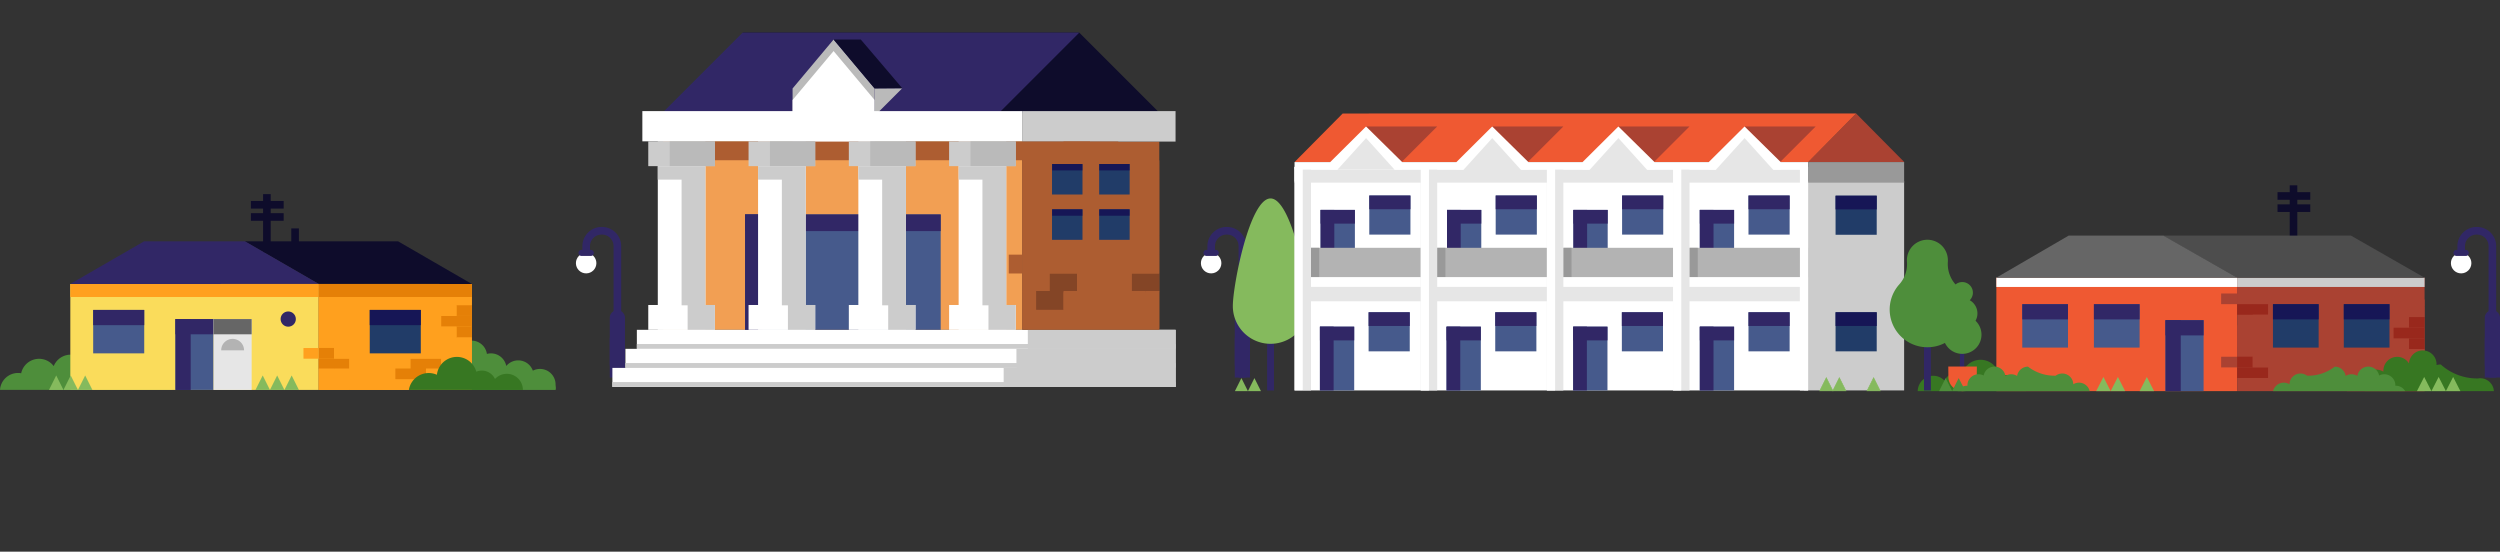 <svg xmlns="http://www.w3.org/2000/svg" width="2100" height="463.39" viewBox="0 0 2100 463.39"><rect x="0" y="0" width="2100" height="463.39" fill="#333333" stroke="none"/><defs><style>.cls-1{fill:#312766;}.cls-2{fill:#fff;}.cls-16,.cls-17,.cls-3{fill:none;}.cls-3{stroke:#0e0c2b;stroke-width:6.4px;}.cls-16,.cls-17,.cls-21,.cls-3{stroke-miterlimit:10;}.cls-4{fill:#ef5932;}.cls-5{fill:#aa4232;}.cls-6{fill:#99281c;}.cls-7{fill:#465a8c;}.cls-8{fill:#213c68;}.cls-9{fill:#161656;}.cls-10{fill:#ccc;}.cls-11{fill:#4d4d4d;}.cls-12{fill:#666;}.cls-13{fill:#377722;}.cls-14{fill:#4e8e3b;}.cls-15,.cls-21{fill:#85ba5d;}.cls-16,.cls-17{stroke:#312766;}.cls-16{stroke-width:3.63px;}.cls-17{stroke-width:5.76px;}.cls-18{fill:#b3b3b3;}.cls-19{fill:#999;}.cls-20{fill:#e6e6e6;}.cls-21{stroke:#85ba5d;stroke-width:0.58px;}.cls-22{fill:#0e0c2b;}.cls-23{fill:#f29f53;}.cls-24{fill:#ad5d31;}.cls-25{fill:#bababa;}.cls-26{fill:#844526;}.cls-27{fill:#fadc5b;}.cls-28{fill:#ffa01e;}.cls-29{fill:#e58007;}</style></defs><title>question-bg4-v2</title><g id="Layer_1" data-name="Layer 1"><path class="cls-1" d="M2096.8,317.13h-6.4V206.75a9.71,9.71,0,0,0-9.7-9.7h-.33a9.74,9.74,0,0,0-9.76,9.7v5.69h-6.4v-5.69a16.15,16.15,0,0,1,16.16-16.1h.33a16.12,16.12,0,0,1,16.1,16.1Z"/><rect class="cls-1" x="2087.2" y="283.82" width="12.8" height="33.3"/><path class="cls-1" d="M2093.6,312.32a6.4,6.4,0,0,1-6.4-6.4V267a6.4,6.4,0,1,1,12.8,0v38.92A6.4,6.4,0,0,1,2093.6,312.32Z"/><circle class="cls-2" cx="2067.36" cy="221.04" r="8.6"/><path class="cls-1" d="M2071.26,215h-7.79a2.56,2.56,0,0,1,0-5.12h7.79a2.56,2.56,0,0,1,0,5.12Z"/><path class="cls-1" d="M1571.8,317.13h-6.4V206.75a9.71,9.71,0,0,0-9.7-9.7h-.33a9.74,9.74,0,0,0-9.76,9.7v5.69h-6.4v-5.69a16.15,16.15,0,0,1,16.16-16.1h.33a16.12,16.12,0,0,1,16.1,16.1Z"/><rect class="cls-1" x="1562.2" y="283.82" width="12.8" height="33.3"/><path class="cls-1" d="M1568.6,312.32a6.4,6.4,0,0,1-6.4-6.4V267a6.4,6.4,0,1,1,12.8,0v38.92A6.4,6.4,0,0,1,1568.6,312.32Z"/><circle class="cls-2" cx="1542.36" cy="221.04" r="8.6"/><path class="cls-1" d="M1546.26,215h-7.79a2.56,2.56,0,0,1,0-5.12h7.79a2.56,2.56,0,0,1,0,5.12Z"/><path class="cls-1" d="M1046.8,317.13h-6.4V206.75a9.71,9.71,0,0,0-9.7-9.7h-.33a9.74,9.74,0,0,0-9.76,9.7v5.69h-6.4v-5.69a16.15,16.15,0,0,1,16.16-16.1h.33a16.12,16.12,0,0,1,16.1,16.1Z"/><rect class="cls-1" x="1037.2" y="283.82" width="12.8" height="33.3"/><path class="cls-1" d="M1043.6,312.32a6.4,6.4,0,0,1-6.4-6.4V267a6.4,6.4,0,1,1,12.8,0v38.92A6.4,6.4,0,0,1,1043.6,312.32Z"/><circle class="cls-2" cx="1017.36" cy="221.04" r="8.6"/><path class="cls-1" d="M1021.26,215h-7.79a2.56,2.56,0,0,1,0-5.12h7.79a2.56,2.56,0,0,1,0,5.12Z"/><path class="cls-1" d="M521.8,317.13h-6.4V206.75a9.71,9.71,0,0,0-9.7-9.7h-.33a9.74,9.74,0,0,0-9.76,9.7v5.69h-6.4v-5.69a16.15,16.15,0,0,1,16.16-16.1h.33a16.12,16.12,0,0,1,16.1,16.1Z"/><rect class="cls-1" x="512.2" y="283.82" width="12.8" height="33.3"/><path class="cls-1" d="M518.6,312.32a6.4,6.4,0,0,1-6.4-6.4V267a6.4,6.4,0,0,1,12.8,0v38.92A6.4,6.4,0,0,1,518.6,312.32Z"/><circle class="cls-2" cx="492.36" cy="221.04" r="8.6"/><path class="cls-1" d="M496.26,215h-7.79a2.56,2.56,0,0,1,0-5.12h7.79a2.56,2.56,0,1,1,0,5.12Z"/><line class="cls-3" x1="1926.55" y1="155.66" x2="1926.55" y2="204.94"/><line class="cls-3" x1="1913.11" y1="174.86" x2="1940.63" y2="174.86"/><line class="cls-3" x1="1913.11" y1="164.62" x2="1940.63" y2="164.62"/><rect id="Front_wall" data-name="Front wall" class="cls-4" x="1676.95" y="233.28" width="202.24" height="95.26"/><g id="Side"><rect class="cls-5" x="1879.19" y="233.28" width="157.45" height="95.26"/></g><g id="brick_wall" data-name="brick wall"><polygon class="cls-5" points="1931.42 317.51 1905.31 317.51 1879.19 317.51 1879.19 317.58 1944.47 317.58 1944.47 317.51 1931.42 317.51"/><polygon class="cls-5" points="1905.31 246.47 1905.31 241.03 1879.19 241.03 1879.19 246.47 1892.31 246.47 1905.31 246.47"/><polygon class="cls-5" points="1918.43 246.47 1931.42 246.47 1931.42 241.03 1905.31 241.03 1905.31 246.47 1918.43 246.47"/><rect class="cls-5" x="1931.42" y="241.03" width="13.06" height="5.43"/><polygon class="cls-6" points="1905.31 264.39 1905.31 255.43 1892.31 255.43 1879.19 255.43 1879.19 264.39 1892.31 264.39 1905.31 264.39"/><polygon class="cls-5" points="1931.42 264.39 1931.42 255.43 1918.43 255.43 1905.31 255.43 1905.31 264.39 1918.43 264.39 1931.42 264.39"/><rect class="cls-5" x="1931.42" y="255.43" width="13.06" height="8.96"/><rect class="cls-5" x="1879.19" y="246.47" width="13.12" height="8.96"/><polygon class="cls-5" points="1918.43 246.47 1905.31 246.47 1892.31 246.47 1892.31 255.43 1905.31 255.43 1918.43 255.43 1918.43 246.47"/><polygon class="cls-5" points="1918.43 246.47 1918.43 255.43 1931.42 255.43 1944.47 255.43 1944.47 246.47 1931.42 246.47 1918.43 246.47"/><polygon class="cls-5" points="1905.31 282.31 1905.31 273.35 1892.31 273.35 1879.19 273.35 1879.19 282.31 1892.31 282.31 1905.31 282.31"/><polygon class="cls-5" points="1931.42 282.31 1931.42 273.35 1918.43 273.35 1905.31 273.35 1905.31 282.31 1918.43 282.31 1931.42 282.31"/><rect class="cls-5" x="1931.42" y="273.35" width="13.06" height="8.96"/><rect class="cls-5" x="1879.19" y="282.31" width="13.12" height="8.96"/><rect class="cls-5" x="1865.75" y="246.54" width="13.44" height="8.96"/><rect class="cls-5" x="1865.75" y="299.66" width="13.44" height="8.96"/><polygon class="cls-5" points="1918.43 264.39 1905.31 264.39 1892.31 264.39 1892.31 273.35 1905.31 273.35 1918.43 273.35 1918.43 264.39"/><polygon class="cls-5" points="1918.43 264.39 1918.43 273.35 1931.42 273.35 1944.47 273.35 1944.47 264.39 1931.42 264.39 1918.43 264.39"/><polygon class="cls-5" points="1905.31 299.59 1905.31 291.27 1892.31 291.27 1879.19 291.27 1879.19 299.59 1892.31 299.59 1905.31 299.59"/><polygon class="cls-5" points="1931.42 299.59 1931.42 291.27 1918.43 291.27 1905.31 291.27 1905.31 299.59 1918.43 299.59 1931.42 299.59"/><rect class="cls-5" x="1931.42" y="291.27" width="13.06" height="8.32"/><rect class="cls-5" x="1879.19" y="282.31" width="13.12" height="8.96"/><polygon class="cls-5" points="1918.43 282.31 1905.31 282.31 1892.31 282.31 1892.31 291.27 1905.31 291.27 1918.43 291.27 1918.43 282.31"/><polygon class="cls-5" points="1918.43 282.31 1918.43 291.27 1931.42 291.27 1944.47 291.27 1944.47 282.31 1931.42 282.31 1918.43 282.31"/><polygon class="cls-6" points="1905.31 308.55 1892.31 308.55 1879.19 308.55 1879.19 317.51 1905.31 317.51 1905.31 308.55"/><polygon class="cls-5" points="1918.43 308.55 1905.31 308.55 1905.31 317.51 1931.42 317.51 1931.42 308.55 1918.43 308.55"/><rect class="cls-5" x="1931.42" y="308.55" width="13.06" height="8.96"/><polygon class="cls-6" points="1892.31 299.59 1879.19 299.59 1879.19 300.23 1879.19 308.55 1892.31 308.55 1892.31 299.59"/><polygon class="cls-5" points="1918.43 299.59 1905.31 299.59 1892.31 299.59 1892.31 308.55 1905.31 308.55 1918.43 308.55 1918.43 299.59"/><polygon class="cls-5" points="1918.43 299.59 1918.43 308.55 1931.42 308.55 1944.47 308.55 1944.47 299.59 1931.42 299.59 1918.43 299.59"/></g><g id="brick_wall-2" data-name="brick wall"><polygon class="cls-5" points="1997.46 257.35 1997.46 251.66 1971.35 251.66 1971.35 257.35 1984.47 257.35 1997.46 257.35"/><polygon class="cls-5" points="2010.59 257.35 2023.58 257.35 2023.58 251.66 1997.46 251.66 1997.46 257.35 2010.59 257.35"/><rect class="cls-5" x="2023.58" y="251.66" width="13.07" height="5.69"/><polygon class="cls-5" points="1997.46 275.27 1997.46 266.31 1984.47 266.31 1971.35 266.31 1971.35 275.27 1984.47 275.27 1997.46 275.27"/><polygon class="cls-5" points="2023.58 275.27 2023.58 266.31 2010.59 266.31 1997.46 266.31 1997.46 275.27 2010.59 275.27 2023.58 275.27"/><rect class="cls-6" x="2023.58" y="266.31" width="13.07" height="8.96"/><rect class="cls-5" x="1971.35" y="257.35" width="13.12" height="8.96"/><polygon class="cls-5" points="2010.59 257.35 1997.46 257.35 1984.47 257.35 1984.47 266.31 1997.46 266.31 2010.59 266.31 2010.59 257.35"/><polygon class="cls-5" points="2010.59 257.35 2010.59 266.31 2023.58 266.31 2036.64 266.31 2036.64 257.35 2023.58 257.35 2010.59 257.35"/><polygon class="cls-5" points="1997.46 293.19 1997.46 284.23 1984.47 284.23 1971.35 284.23 1971.35 293.19 1984.47 293.19 1997.46 293.19"/><polygon class="cls-5" points="2023.58 293.19 2023.58 284.23 2010.59 284.23 1997.46 284.23 1997.46 293.19 2010.59 293.19 2023.58 293.19"/><rect class="cls-6" x="2023.58" y="284.23" width="13.07" height="8.96"/><rect class="cls-5" x="1971.35" y="293.19" width="13.12" height="8.96"/><rect class="cls-5" x="1957.91" y="257.42" width="13.44" height="8.96"/><rect class="cls-5" x="1957.91" y="310.54" width="13.44" height="8.96"/><polygon class="cls-5" points="2010.59 275.27 1997.46 275.27 1984.47 275.27 1984.47 284.23 1997.46 284.23 2010.59 284.23 2010.59 275.27"/><polygon class="cls-6" points="2010.59 275.27 2010.59 284.23 2023.58 284.23 2036.64 284.23 2036.64 275.27 2023.58 275.27 2010.59 275.27"/><polygon class="cls-5" points="1997.46 310.47 1997.46 302.15 1984.47 302.15 1971.35 302.15 1971.35 310.47 1984.47 310.47 1997.46 310.47"/><polygon class="cls-5" points="2023.58 310.47 2023.58 302.15 2010.59 302.15 1997.46 302.15 1997.46 310.47 2010.59 310.47 2023.58 310.47"/><rect class="cls-5" x="2023.58" y="302.15" width="13.07" height="8.32"/><rect class="cls-5" x="1971.35" y="293.19" width="13.12" height="8.96"/><polygon class="cls-5" points="2010.59 293.19 1997.46 293.19 1984.47 293.19 1984.47 302.15 1997.46 302.15 2010.59 302.15 2010.59 293.19"/><polygon class="cls-5" points="2010.59 293.19 2010.59 302.15 2023.58 302.15 2036.64 302.15 2036.64 293.19 2023.58 293.19 2010.59 293.19"/><polygon class="cls-5" points="1997.46 319.43 1984.47 319.43 1971.35 319.43 1971.35 328.54 1997.46 328.54 1997.46 319.43"/><polygon class="cls-5" points="2010.59 319.43 1997.46 319.43 1997.46 328.54 2023.58 328.54 2023.58 319.43 2010.59 319.43"/><rect class="cls-5" x="2023.58" y="319.43" width="13.07" height="9.12"/><polygon class="cls-5" points="1984.47 310.47 1971.35 310.47 1971.35 311.11 1971.35 319.43 1984.47 319.43 1984.47 310.47"/><polygon class="cls-5" points="2010.59 310.47 1997.46 310.47 1984.47 310.47 1984.47 319.43 1997.46 319.43 2010.59 319.43 2010.59 310.47"/><polygon class="cls-5" points="2010.59 310.47 2010.59 319.43 2023.58 319.43 2036.64 319.43 2036.64 310.47 2023.58 310.47 2010.59 310.47"/></g><g id="Door"><rect class="cls-7" x="1819.03" y="268.94" width="32" height="59.6"/><rect class="cls-1" x="1819.03" y="268.94" width="32" height="12.8"/><rect class="cls-1" x="1795.63" y="292.34" width="59.6" height="12.8" transform="translate(1526.69 2124.17) rotate(-90)"/></g><g id="window"><rect class="cls-7" x="1698.71" y="255.5" width="38.4" height="36.48"/><rect class="cls-1" x="1698.71" y="255.5" width="38.4" height="12.8"/></g><g id="window-2" data-name="window"><rect class="cls-7" x="1758.87" y="255.5" width="38.4" height="36.48"/><rect class="cls-1" x="1758.87" y="255.5" width="38.4" height="12.8"/></g><g id="window-3" data-name="window"><rect class="cls-8" x="1909.27" y="255.5" width="38.4" height="36.48"/><rect class="cls-9" x="1909.27" y="255.5" width="38.4" height="12.8"/></g><g id="window-4" data-name="window"><rect class="cls-8" x="1968.79" y="255.5" width="38.4" height="36.48"/><rect class="cls-9" x="1968.79" y="255.5" width="38.4" height="12.8"/></g><rect class="cls-2" x="1676.95" y="233.28" width="202.24" height="7.76"/><rect class="cls-10" x="1879.19" y="233.28" width="157.45" height="7.76"/><g id="roof"><polygon class="cls-11" points="1974.79 197.9 1816.88 197.9 1879.19 233.28 2036.64 233.28 1974.79 197.9"/><polygon class="cls-12" points="1817.19 197.9 1737.69 197.9 1676.87 233.28 1677.01 233.28 1879.19 233.28 1879.27 233.28 1817.19 197.9"/></g><path id="bush" class="cls-13" d="M2083.53,317.73a11.65,11.65,0,0,0-2,.17,45.69,45.69,0,0,1-31.34-11.77,11.59,11.59,0,0,0-3.49.54c0-.18,0-.36,0-.54a11.59,11.59,0,0,0-23.16-.84,11.6,11.6,0,0,0-21.49,6.06c0,.3,0,.59,0,.88a11.6,11.6,0,0,0-17.72,9.85,11.81,11.81,0,0,0,1.91,6.46h108.62A11.51,11.51,0,0,0,2083.53,317.73Z"/><path id="bush-2" data-name="bush" class="cls-13" d="M1624,315.66a12.75,12.75,0,0,1,9.39,4.13,11.51,11.51,0,0,1,14.86-5.81,16,16,0,0,1,31.32,2.42,16,16,0,0,1,22.3,12.14h-91A13.16,13.16,0,0,1,1624,315.66Z"/><path class="cls-14" d="M1918.34,321.42a9.22,9.22,0,0,1,4.81,1.36,9.26,9.26,0,0,1,14.79-7.2,36.48,36.48,0,0,0,23.27-7.6,9.27,9.27,0,0,1,9.15,7.82,9.22,9.22,0,0,1,9.85,0,9.27,9.27,0,0,1,18.26-.35,9.28,9.28,0,0,1,13.62,8.2c0,.11,0,.22,0,.34l.34,0a9.34,9.34,0,0,1,7.93,4.56h-111A9.35,9.35,0,0,1,1918.34,321.42Z"/><polygon class="cls-15" points="2042.39 328.54 2030.23 328.54 2036.31 316.62 2042.39 328.54"/><polygon class="cls-15" points="2054.55 328.54 2042.39 328.54 2048.47 316.62 2054.55 328.54"/><polygon class="cls-15" points="2066.71 328.54 2054.55 328.54 2060.63 316.62 2066.71 328.54"/><polygon class="cls-15" points="1772.95 328.54 1760.79 328.54 1766.87 316.62 1772.95 328.54"/><polygon class="cls-15" points="1785.11 328.54 1772.95 328.54 1779.03 316.62 1785.11 328.54"/><polygon class="cls-15" points="1809.43 328.54 1797.27 328.54 1803.35 316.62 1809.43 328.54"/><line class="cls-16" x1="1648.13" y1="276.89" x2="1648.13" y2="320.47"/><path class="cls-14" d="M1659.45,269.44a12.72,12.72,0,0,0-4.86-17.25,8.92,8.92,0,1,0-12.55,0,12.72,12.72,0,0,0-4.86,17.25,16.13,16.13,0,1,0,22.27,0Z"/><path class="cls-4" d="M1648.57,328.54h0a12,12,0,0,1-11.91-11.66l-.1-9h24l-.1,9A12,12,0,0,1,1648.57,328.54Z"/><path class="cls-14" d="M1746.39,321.42a9.22,9.22,0,0,0-4.81,1.36,9.26,9.26,0,0,0-14.79-7.2,36.48,36.48,0,0,1-23.27-7.6,9.27,9.27,0,0,0-9.15,7.82,9.22,9.22,0,0,0-9.85,0,9.27,9.27,0,0,0-18.26-.35,9.28,9.28,0,0,0-13.62,8.2c0,.11,0,.22,0,.34l-.34,0a9.34,9.34,0,0,0-7.93,4.56h111A9.35,9.35,0,0,0,1746.39,321.42Z"/><line class="cls-17" x1="1067.26" y1="254.95" x2="1067.26" y2="328.01"/><path class="cls-15" d="M1098.94,257.12a31.68,31.68,0,1,1-63.36,0c0-17.5,14.18-90.43,31.68-90.43S1098.94,239.62,1098.94,257.12Z"/><polygon class="cls-14" points="1639.8 328.54 1628.86 328.54 1634.33 317.6 1639.8 328.54"/><polygon class="cls-14" points="1651.03 328.54 1639.8 328.54 1645.28 317.6 1651.03 328.54"/><polygon class="cls-15" points="1048.25 328.54 1037.31 328.54 1042.78 317.6 1048.25 328.54"/><polygon class="cls-15" points="1059.2 328.54 1048.25 328.54 1053.72 317.6 1059.2 328.54"/><g id="Main"><rect class="cls-2" x="1094.33" y="140.19" width="105.98" height="187.78"/><rect class="cls-2" x="1200.32" y="140.19" width="105.98" height="187.78"/><rect class="cls-2" x="1306.3" y="140.19" width="105.98" height="187.78"/><rect class="cls-2" x="1412.28" y="140.19" width="106.57" height="187.78"/><rect class="cls-10" x="1469.59" y="198.09" width="175.68" height="84.08" transform="translate(1317.3 1797.55) rotate(-90)"/></g><g id="Door-2" data-name="Door"><rect class="cls-7" x="1108.73" y="274.4" width="28.8" height="53.57"/><rect class="cls-1" x="1108.73" y="274.4" width="28.8" height="11.52"/><rect class="cls-1" x="1087.71" y="295.42" width="53.57" height="11.52" transform="translate(813.31 1415.67) rotate(-90)"/></g><g id="window-5" data-name="window"><rect class="cls-7" x="1149.63" y="262.3" width="34.56" height="32.83"/><rect class="cls-1" x="1149.63" y="262.3" width="34.56" height="11.52"/></g><g id="Door-3" data-name="Door"><rect class="cls-7" x="1215.1" y="274.4" width="28.8" height="53.57"/><rect class="cls-1" x="1215.1" y="274.4" width="28.8" height="11.52"/><rect class="cls-1" x="1194.08" y="295.42" width="53.57" height="11.52" transform="translate(919.68 1522.04) rotate(-90)"/></g><g id="window-6" data-name="window"><rect class="cls-7" x="1256" y="262.3" width="34.56" height="32.83"/><rect class="cls-1" x="1256" y="262.3" width="34.56" height="11.52"/></g><g id="Door-4" data-name="Door"><rect class="cls-7" x="1321.47" y="274.4" width="28.8" height="53.57"/><rect class="cls-1" x="1321.47" y="274.4" width="28.8" height="11.52"/><rect class="cls-1" x="1300.44" y="295.42" width="53.57" height="11.52" transform="translate(1026.04 1628.41) rotate(-90)"/></g><g id="window-7" data-name="window"><rect class="cls-7" x="1362.36" y="262.3" width="34.56" height="32.83"/><rect class="cls-1" x="1362.36" y="262.3" width="34.56" height="11.52"/></g><g id="Door-5" data-name="Door"><rect class="cls-7" x="1427.84" y="274.4" width="28.8" height="53.57"/><rect class="cls-1" x="1427.84" y="274.4" width="28.8" height="11.52"/><rect class="cls-1" x="1406.81" y="295.42" width="53.57" height="11.52" transform="translate(1132.41 1734.78) rotate(-90)"/></g><g id="window-8" data-name="window"><rect class="cls-7" x="1468.73" y="262.3" width="34.56" height="32.83"/><rect class="cls-1" x="1468.73" y="262.3" width="34.56" height="11.52"/></g><g id="Door-6" data-name="Door"><rect class="cls-7" x="1109.31" y="176.33" width="28.8" height="53.57"/><rect class="cls-1" x="1109.31" y="176.33" width="28.8" height="11.52"/><rect class="cls-1" x="1088.28" y="197.36" width="53.57" height="11.52" transform="translate(911.95 1318.19) rotate(-90)"/></g><g id="window-9" data-name="window"><rect class="cls-7" x="1150.2" y="164.24" width="34.56" height="32.83"/><rect class="cls-1" x="1150.2" y="164.24" width="34.56" height="11.52"/></g><g id="Door-7" data-name="Door"><rect class="cls-7" x="1215.48" y="176.33" width="28.8" height="53.57"/><rect class="cls-1" x="1215.48" y="176.33" width="28.8" height="11.52"/><rect class="cls-1" x="1194.46" y="197.36" width="53.57" height="11.52" transform="translate(1018.12 1424.36) rotate(-90)"/></g><g id="window-10" data-name="window"><rect class="cls-7" x="1256.38" y="164.24" width="34.56" height="32.83"/><rect class="cls-1" x="1256.38" y="164.24" width="34.56" height="11.52"/></g><g id="Door-8" data-name="Door"><rect class="cls-7" x="1321.66" y="176.33" width="28.8" height="53.57"/><rect class="cls-1" x="1321.66" y="176.33" width="28.8" height="11.52"/><rect class="cls-1" x="1300.64" y="197.36" width="53.57" height="11.52" transform="translate(1124.3 1530.54) rotate(-90)"/></g><g id="window-11" data-name="window"><rect class="cls-7" x="1362.56" y="164.24" width="34.56" height="32.83"/><rect class="cls-1" x="1362.56" y="164.24" width="34.56" height="11.52"/></g><g id="Door-9" data-name="Door"><rect class="cls-7" x="1427.84" y="176.33" width="28.8" height="53.57"/><rect class="cls-1" x="1427.84" y="176.33" width="28.8" height="11.52"/><rect class="cls-1" x="1406.81" y="197.36" width="53.57" height="11.52" transform="translate(1230.48 1636.71) rotate(-90)"/></g><g id="window-12" data-name="window"><rect class="cls-7" x="1468.73" y="164.24" width="34.56" height="32.83"/><rect class="cls-1" x="1468.73" y="164.24" width="34.56" height="11.52"/></g><rect class="cls-18" x="1101.24" y="208.16" width="417.61" height="24.77"/><rect class="cls-19" x="1101.24" y="208.16" width="6.91" height="24.77"/><rect class="cls-19" x="1207.23" y="208.16" width="6.91" height="24.77"/><rect class="cls-19" x="1313.21" y="208.16" width="6.91" height="24.77"/><rect class="cls-19" x="1419.2" y="208.16" width="6.91" height="24.77"/><rect class="cls-20" x="1094.33" y="232.93" width="417.6" height="20.16"/><rect class="cls-2" x="1094.33" y="232.93" width="421.06" height="8.06"/><g id="window-13" data-name="window"><rect class="cls-8" x="1541.88" y="164.38" width="34.56" height="32.83"/><rect class="cls-9" x="1541.88" y="164.38" width="34.56" height="11.52"/></g><g id="window-14" data-name="window"><rect class="cls-8" x="1541.88" y="262.3" width="34.56" height="32.83"/><rect class="cls-9" x="1541.88" y="262.3" width="34.56" height="11.52"/></g><rect class="cls-2" x="1087.41" y="140.19" width="431.44" height="12.1"/><rect class="cls-20" x="1087.46" y="142.49" width="431.44" height="10.94"/><rect class="cls-20" x="1318.4" y="227.17" width="187.78" height="13.82" transform="translate(1178.2 1646.36) rotate(-90)"/><rect class="cls-2" x="1405.37" y="140.19" width="6.91" height="187.78"/><rect class="cls-20" x="1212.41" y="227.17" width="187.78" height="13.82" transform="translate(1072.22 1540.38) rotate(-90)"/><rect class="cls-2" x="1299.39" y="140.19" width="6.91" height="187.78"/><rect class="cls-20" x="1106.43" y="227.17" width="187.78" height="13.82" transform="translate(966.24 1434.39) rotate(-90)"/><rect class="cls-2" x="1193.4" y="140.19" width="6.91" height="187.78"/><rect class="cls-20" x="1000.44" y="227.16" width="187.78" height="13.83" transform="translate(860.25 1328.41) rotate(-90)"/><rect class="cls-2" x="996.98" y="230.62" width="187.78" height="6.92" transform="translate(856.79 1324.95) rotate(-90)"/><rect class="cls-2" x="1511.93" y="140.19" width="6.92" height="187.78"/><polygon class="cls-5" points="1559.14 95.32 1559.14 95.32 1518.85 136.01 1518.85 136.16 1599.46 136.16 1599.46 136.01 1559.14 95.32"/><polygon class="cls-4" points="1215.82 95.31 1127.84 95.35 1087.41 136.16 1518.85 136.16 1559.14 95.32 1215.82 95.31"/><rect class="cls-2" x="1087.41" y="136.16" width="431.44" height="6.29"/><rect class="cls-19" x="1518.85" y="136.16" width="80.62" height="17.28"/><g id="roof_peak" data-name="roof peak"><polygon class="cls-5" points="1465.41 106.25 1465.41 106.25 1495.18 136.22 1525.2 106.21 1465.41 106.25"/><polygon class="cls-2" points="1495.8 136.16 1465.41 106.25 1435.32 136.16 1435.32 142.45 1495.8 142.45 1495.8 136.16"/><polygon class="cls-20" points="1432.53 152.29 1498.24 152.29 1465.45 116 1432.53 152.29"/></g><g id="roof_peak-2" data-name="roof peak"><polygon class="cls-5" points="1359.43 106.25 1359.43 106.25 1389.19 136.22 1419.21 106.21 1359.43 106.25"/><polygon class="cls-2" points="1389.82 136.16 1359.43 106.25 1329.34 136.16 1329.34 142.45 1389.82 142.45 1389.82 136.16"/><polygon class="cls-20" points="1326.55 152.29 1392.25 152.29 1359.47 116 1326.55 152.29"/></g><g id="roof_peak-3" data-name="roof peak"><polygon class="cls-5" points="1147.46 106.25 1147.46 106.25 1177.23 136.22 1207.24 106.21 1147.46 106.25"/><polygon class="cls-2" points="1177.85 136.16 1147.46 106.25 1117.37 136.16 1117.37 142.45 1177.85 142.45 1177.85 136.16"/></g><g id="roof_peak-4" data-name="roof peak"><polygon class="cls-5" points="1253.44 106.25 1253.44 106.25 1283.21 136.22 1313.23 106.21 1253.44 106.25"/><polygon class="cls-2" points="1283.84 136.16 1253.44 106.25 1223.36 136.16 1223.36 142.45 1283.84 142.45 1283.84 136.16"/><polygon class="cls-20" points="1220.56 152.29 1286.27 152.29 1253.48 116 1220.56 152.29"/></g><polygon class="cls-20" points="1147.5 116 1123.46 142.5 1171.44 142.5 1147.5 116"/><polygon class="cls-21" points="1539.58 328.25 1528.64 328.25 1534.11 317.31 1539.58 328.25"/><polygon class="cls-21" points="1550.52 328.25 1539.58 328.25 1545.05 317.31 1550.52 328.25"/><polygon class="cls-21" points="1579.32 328.25 1568.38 328.25 1573.85 317.31 1579.32 328.25"/><line class="cls-17" x1="1619.03" y1="254.95" x2="1619.03" y2="328.01"/><path class="cls-14" d="M1636.21,219.66q0-.81,0-1.65a17.21,17.21,0,0,0-34.41.58q0,.75.06,1.48a25.58,25.58,0,0,1-6.62,19,31.68,31.68,0,1,0,47.25-.32A25.86,25.86,0,0,1,1636.21,219.66Z"/><polygon class="cls-22" points="690.98 94.61 973.8 94.61 906.6 27.41 623.78 27.41 690.98 94.61"/><rect class="cls-23" x="557.23" y="118.72" width="301.58" height="158.32"/><rect class="cls-2" x="534.96" y="277.05" width="452.55" height="16"/><rect class="cls-10" x="534.96" y="288.98" width="452.55" height="4.07"/><rect class="cls-2" x="514.41" y="309.03" width="473.1" height="16"/><rect class="cls-2" x="525.38" y="293.02" width="462.13" height="16"/><rect class="cls-10" x="863.38" y="277.04" width="124.13" height="16"/><rect class="cls-10" x="843.08" y="309.03" width="144.43" height="16"/><rect class="cls-10" x="853.8" y="293.01" width="133.72" height="16"/><polygon class="cls-1" points="839.41 94.61 556.6 94.61 623.8 27.41 906.61 27.41 839.41 94.61"/><rect class="cls-24" x="858.81" y="118.9" width="114.98" height="158.15"/><rect class="cls-10" x="858.81" y="93.33" width="128.65" height="25.6"/><polygon class="cls-25" points="734.65 111.28 700.21 109.66 665.77 111.28 665.77 74.31 700.21 33.21 734.65 74.31 734.65 111.28"/><polygon class="cls-2" points="734.65 120.94 700.21 119.33 665.77 120.94 665.77 83.98 700.21 42.88 734.65 83.98 734.65 120.94"/><polygon class="cls-25" points="757.93 74.12 734.84 97.21 734.65 97.21 734.65 74.12 757.93 74.12"/><polyline class="cls-22" points="734.69 74.31 700.21 33.21 723.08 33.21 757.93 74.12"/><rect class="cls-2" x="539.58" y="93.33" width="319.24" height="25.39"/><rect class="cls-24" x="557.23" y="118.93" width="358.4" height="15.67"/><g id="Door-10" data-name="Door"><rect class="cls-7" x="625.86" y="180.13" width="164.33" height="96.92"/><rect class="cls-1" x="625.86" y="180.13" width="164.33" height="13.98"/><rect class="cls-1" x="584.71" y="221.28" width="96.92" height="14.62" transform="translate(404.58 861.76) rotate(-90)"/></g><rect class="cls-2" x="805.25" y="118.72" width="39.99" height="158.32"/><rect class="cls-2" x="797.25" y="256.19" width="55.98" height="20.85"/><rect class="cls-10" x="797.25" y="118.72" width="55.98" height="20.85"/><rect class="cls-25" x="815.24" y="118.72" width="37.99" height="20.85"/><polygon class="cls-10" points="825.24 139.58 805.25 139.58 805.25 150.89 825.24 150.89 825.24 256.46 845.24 256.46 845.24 150.89 845.24 139.58 825.24 139.58"/><rect class="cls-10" x="830.31" y="256.19" width="22.92" height="20.85"/><rect class="cls-2" x="552.55" y="118.72" width="39.99" height="158.32"/><rect class="cls-2" x="544.55" y="256.19" width="55.98" height="20.85"/><rect class="cls-10" x="544.55" y="118.72" width="55.98" height="20.85"/><rect class="cls-25" x="562.54" y="118.72" width="37.99" height="20.85"/><polygon class="cls-10" points="572.54 139.58 552.55 139.58 552.55 150.89 572.54 150.89 572.54 256.46 592.53 256.46 592.53 150.89 592.53 139.58 572.54 139.58"/><rect class="cls-10" x="577.61" y="256.19" width="22.92" height="20.85"/><rect class="cls-2" x="636.78" y="118.72" width="39.99" height="158.32"/><rect class="cls-2" x="628.79" y="256.19" width="55.98" height="20.85"/><rect class="cls-10" x="628.79" y="118.72" width="55.98" height="20.85"/><rect class="cls-25" x="646.78" y="118.72" width="37.99" height="20.85"/><polygon class="cls-10" points="656.77 139.58 636.78 139.58 636.78 150.89 656.77 150.89 656.77 256.46 676.77 256.46 676.77 150.89 676.77 139.58 656.77 139.58"/><rect class="cls-10" x="661.85" y="256.19" width="22.92" height="20.85"/><rect class="cls-2" x="721.02" y="118.72" width="39.99" height="158.32"/><rect class="cls-2" x="713.02" y="256.19" width="55.98" height="20.85"/><rect class="cls-10" x="713.02" y="118.72" width="55.98" height="20.85"/><rect class="cls-25" x="731.01" y="118.72" width="37.99" height="20.85"/><polygon class="cls-10" points="741.01 139.58 721.01 139.58 721.01 150.89 741.01 150.89 741.01 256.46 761 256.46 761 150.89 761 139.58 741.01 139.58"/><rect class="cls-10" x="746.08" y="256.19" width="22.92" height="20.85"/><polygon class="cls-24" points="858.8 134.89 881.8 134.76 881.8 150.59 858.8 150.59 858.8 134.89"/><rect class="cls-24" x="881.8" y="134.76" width="23" height="15.83"/><rect class="cls-24" x="904.8" y="134.76" width="23" height="15.83"/><rect class="cls-24" x="927.8" y="134.76" width="23" height="15.83"/><polygon class="cls-24" points="950.8 134.76 973.77 134.79 973.8 150.59 950.8 150.59 950.8 134.76"/><rect class="cls-24" x="893.36" y="118.93" width="23" height="15.83"/><rect class="cls-24" x="916.36" y="118.93" width="23" height="15.83"/><rect class="cls-24" x="858.8" y="166.42" width="23" height="15.83"/><rect class="cls-24" x="881.8" y="166.42" width="23" height="15.83"/><rect class="cls-24" x="904.8" y="166.42" width="23" height="15.83"/><rect class="cls-24" x="927.8" y="166.42" width="23" height="15.83"/><rect class="cls-24" x="950.8" y="166.42" width="23" height="15.83"/><rect class="cls-24" x="858.8" y="150.59" width="11.56" height="15.83"/><rect class="cls-24" x="870.36" y="150.59" width="23" height="15.83"/><rect class="cls-24" x="893.36" y="150.59" width="23" height="15.83"/><rect class="cls-24" x="916.36" y="150.59" width="23" height="15.83"/><rect class="cls-24" x="962.13" y="150.59" width="11.67" height="15.83"/><rect class="cls-24" x="939.36" y="150.59" width="23" height="15.83"/><rect class="cls-24" x="858.8" y="198.07" width="23" height="15.83"/><rect class="cls-24" x="881.8" y="198.07" width="23" height="15.83"/><rect class="cls-24" x="904.8" y="198.07" width="23" height="15.83"/><rect class="cls-24" x="927.8" y="198.07" width="23" height="15.83"/><rect class="cls-24" x="950.8" y="198.07" width="23" height="15.83"/><rect class="cls-24" x="858.8" y="182.24" width="11.56" height="15.83"/><rect class="cls-24" x="870.36" y="182.24" width="23" height="15.83"/><rect class="cls-24" x="893.36" y="182.24" width="23" height="15.83"/><rect class="cls-24" x="916.36" y="182.24" width="23" height="15.83"/><rect class="cls-24" x="962.13" y="182.24" width="11.67" height="15.83"/><rect class="cls-24" x="939.36" y="182.24" width="23" height="15.83"/><rect class="cls-24" x="858.8" y="229.73" width="23" height="15.83"/><rect class="cls-26" x="881.8" y="229.73" width="23" height="15.83"/><rect class="cls-24" x="904.8" y="229.73" width="23" height="15.83"/><rect class="cls-24" x="927.8" y="229.73" width="23" height="15.83"/><rect class="cls-26" x="950.8" y="229.73" width="23" height="15.83"/><rect class="cls-24" x="858.8" y="213.9" width="11.56" height="15.83"/><rect class="cls-24" x="847.36" y="213.9" width="11.56" height="15.83"/><rect class="cls-24" x="870.36" y="213.9" width="23" height="15.83"/><rect class="cls-24" x="893.36" y="213.9" width="23" height="15.83"/><rect class="cls-24" x="916.36" y="213.9" width="23" height="15.83"/><rect class="cls-24" x="962.13" y="213.9" width="11.67" height="15.83"/><rect class="cls-24" x="939.36" y="213.9" width="23" height="15.83"/><rect class="cls-24" x="858.8" y="260.25" width="23" height="15.83"/><rect class="cls-24" x="881.8" y="260.25" width="23" height="15.83"/><rect class="cls-24" x="904.8" y="260.25" width="23" height="15.83"/><rect class="cls-24" x="927.8" y="260.25" width="23" height="15.83"/><rect class="cls-24" x="950.8" y="260.25" width="23" height="15.83"/><rect class="cls-24" x="858.8" y="244.42" width="11.56" height="15.83"/><rect class="cls-26" x="870.36" y="244.42" width="23" height="15.83"/><rect class="cls-24" x="893.36" y="244.42" width="23" height="15.83"/><rect class="cls-24" x="916.36" y="244.42" width="23" height="15.83"/><rect class="cls-24" x="962.13" y="244.42" width="11.67" height="15.83"/><rect class="cls-24" x="939.36" y="244.42" width="23" height="15.83"/><rect class="cls-10" x="525.38" y="304.95" width="462.13" height="4.07"/><rect class="cls-10" x="514.41" y="320.93" width="473.1" height="4.07"/><g id="window-15" data-name="window"><rect class="cls-8" x="883.69" y="137.79" width="25.6" height="25.6"/><rect class="cls-9" x="883.81" y="137.77" width="25.4" height="5.38"/></g><g id="window-16" data-name="window"><rect class="cls-8" x="923.31" y="137.79" width="25.6" height="25.6"/><rect class="cls-9" x="923.43" y="137.77" width="25.4" height="5.38"/></g><g id="window-17" data-name="window"><rect class="cls-8" x="883.69" y="175.85" width="25.6" height="25.6"/><rect class="cls-9" x="883.81" y="175.83" width="25.4" height="5.38"/></g><g id="window-18" data-name="window"><rect class="cls-8" x="923.31" y="175.85" width="25.6" height="25.6"/><rect class="cls-9" x="923.43" y="175.83" width="25.4" height="5.38"/></g><path id="bush-3" data-name="bush" class="cls-14" d="M453.6,309.9a13,13,0,0,0-6,1.46,13.07,13.07,0,0,0-22.34-3.94A13.07,13.07,0,0,0,409,297.29a13.07,13.07,0,0,0-26,2.15c0,.09,0,.17,0,.26a13.07,13.07,0,0,0-20.74,6.6,13.07,13.07,0,0,0-21.9,7.37,13.06,13.06,0,0,0-18.92,13.87H466.69c.53-1.42,0-3,0-4.57A13.08,13.08,0,0,0,453.6,309.9Z"/><path id="bush-4" data-name="bush" class="cls-14" d="M15.13,313.3a15.47,15.47,0,0,1,2.65.23,15.4,15.4,0,0,1,27.35-6A15.41,15.41,0,0,1,64,298.61c0-.24,0-.47,0-.71a15.4,15.4,0,0,1,30.75-1.11,15.4,15.4,0,0,1,28.53,8c0,.39,0,.78,0,1.17a15.4,15.4,0,0,1,21,21.54H0A15.19,15.19,0,0,1,15.13,313.3Z"/><rect id="Front_wall-2" data-name="Front wall" class="cls-27" x="59.07" y="238.58" width="208.64" height="88.96"/><rect class="cls-28" x="267.71" y="238.58" width="128.64" height="88.96"/><polygon class="cls-28" points="267.71 247.54 293.44 247.47 293.44 256.43 267.71 256.43 267.71 247.54"/><rect class="cls-28" x="293.44" y="247.47" width="25.73" height="8.96"/><rect class="cls-28" x="319.17" y="247.47" width="25.73" height="8.96"/><rect class="cls-28" x="344.9" y="247.47" width="25.73" height="8.96"/><polygon class="cls-28" points="370.63 247.47 396.33 247.49 396.35 256.43 370.63 256.43 370.63 247.47"/><rect class="cls-28" x="306.37" y="238.51" width="25.73" height="8.96"/><rect class="cls-28" x="332.1" y="238.51" width="25.73" height="8.96"/><rect class="cls-28" x="267.71" y="265.39" width="25.73" height="8.96"/><rect class="cls-28" x="293.44" y="265.39" width="25.73" height="8.96"/><rect class="cls-28" x="319.17" y="265.39" width="25.73" height="8.96"/><rect class="cls-28" x="344.9" y="265.39" width="25.73" height="8.96"/><rect class="cls-29" x="370.62" y="265.39" width="25.73" height="8.96"/><rect class="cls-28" x="267.71" y="256.43" width="12.93" height="8.96"/><rect class="cls-28" x="280.64" y="256.43" width="25.73" height="8.96"/><rect class="cls-28" x="306.37" y="256.43" width="25.73" height="8.96"/><rect class="cls-28" x="332.1" y="256.43" width="25.73" height="8.96"/><rect class="cls-29" x="383.3" y="256.43" width="13.06" height="8.96"/><rect class="cls-28" x="357.82" y="256.43" width="25.73" height="8.96"/><rect class="cls-28" x="267.71" y="283.31" width="25.73" height="8.96"/><rect class="cls-28" x="293.44" y="283.31" width="25.73" height="8.96"/><rect class="cls-28" x="319.17" y="283.31" width="25.73" height="8.96"/><rect class="cls-28" x="344.9" y="283.31" width="25.73" height="8.96"/><rect class="cls-28" x="370.62" y="283.31" width="25.73" height="8.96"/><rect class="cls-28" x="267.71" y="274.35" width="12.93" height="8.96"/><rect class="cls-28" x="280.64" y="274.35" width="25.73" height="8.96"/><rect class="cls-28" x="306.37" y="274.35" width="25.73" height="8.96"/><rect class="cls-28" x="332.1" y="274.35" width="25.73" height="8.96"/><rect class="cls-29" x="383.3" y="274.35" width="13.06" height="8.96"/><rect class="cls-28" x="357.82" y="274.35" width="25.73" height="8.96"/><rect class="cls-29" x="267.71" y="301.23" width="25.73" height="8.96"/><rect class="cls-28" x="293.44" y="301.23" width="25.73" height="8.96"/><rect class="cls-28" x="319.17" y="301.23" width="25.73" height="8.96"/><rect class="cls-29" x="344.9" y="301.23" width="25.73" height="8.96"/><rect class="cls-28" x="370.62" y="301.23" width="25.73" height="8.96"/><rect class="cls-29" x="267.71" y="292.27" width="12.93" height="8.96"/><rect class="cls-28" x="254.91" y="292.34" width="12.8" height="8.96"/><rect class="cls-28" x="280.64" y="292.27" width="25.73" height="8.96"/><rect class="cls-28" x="306.37" y="292.27" width="25.73" height="8.96"/><rect class="cls-28" x="332.1" y="292.27" width="25.73" height="8.96"/><rect class="cls-28" x="383.3" y="292.27" width="13.06" height="8.96"/><rect class="cls-28" x="357.82" y="292.27" width="25.73" height="8.96"/><rect class="cls-28" x="267.71" y="318.51" width="25.73" height="9.03"/><rect class="cls-28" x="293.44" y="318.51" width="25.73" height="9.03"/><rect class="cls-28" x="319.17" y="318.51" width="25.73" height="9.03"/><rect class="cls-28" x="344.9" y="318.51" width="25.73" height="9.03"/><rect class="cls-28" x="370.62" y="318.51" width="25.73" height="9.03"/><rect class="cls-28" x="267.71" y="309.55" width="12.93" height="8.96"/><rect class="cls-28" x="280.64" y="309.55" width="25.73" height="8.96"/><rect class="cls-28" x="306.37" y="309.55" width="25.73" height="8.96"/><rect class="cls-29" x="332.1" y="309.55" width="25.73" height="8.96"/><rect class="cls-28" x="383.3" y="309.55" width="13.06" height="8.96"/><rect class="cls-28" x="357.82" y="309.55" width="25.73" height="8.96"/><circle class="cls-1" cx="242.11" cy="268.02" r="6.4"/><line class="cls-3" x1="247.87" y1="191.86" x2="247.87" y2="213.62"/><line class="cls-3" x1="224.19" y1="163.06" x2="224.19" y2="212.34"/><line class="cls-3" x1="210.75" y1="182.26" x2="238.27" y2="182.26"/><line class="cls-3" x1="210.75" y1="172.02" x2="238.27" y2="172.02"/><polygon class="cls-22" points="334.43 202.74 205.63 202.74 267.71 238.5 396.35 238.54 334.43 202.74"/><polygon class="cls-1" points="205.79 202.74 121 202.74 59.07 238.5 59.22 238.58 267.71 238.5 267.71 238.5 205.79 202.74"/><g id="Door-11" data-name="Door"><rect class="cls-7" x="147.39" y="268.02" width="32" height="59.52"/><rect class="cls-1" x="147.39" y="268.02" width="32" height="12.8"/><rect class="cls-1" x="124.03" y="291.38" width="59.52" height="12.8" transform="translate(-143.99 451.58) rotate(-90)"/></g><g id="Door-12" data-name="Door"><rect class="cls-20" x="179.39" y="268.02" width="32" height="59.52"/><rect class="cls-12" x="179.39" y="268.02" width="32" height="12.8"/><path class="cls-18" d="M205,294.26h-19.2a9.6,9.6,0,1,1,19.2,0Z"/></g><g id="window-19" data-name="window"><rect class="cls-7" x="78.27" y="260.34" width="42.88" height="36.48"/><rect class="cls-1" x="78.27" y="260.34" width="42.88" height="12.8"/></g><g id="window-20" data-name="window"><rect class="cls-8" x="310.59" y="260.34" width="42.88" height="36.48"/><rect class="cls-9" x="310.59" y="260.34" width="42.88" height="12.8"/></g><polygon class="cls-28" points="267.71 249.46 59.07 249.46 59.07 238.58 267.71 238.5 267.71 249.46"/><polygon class="cls-29" points="396.35 238.54 267.71 238.5 267.71 249.46 396.35 249.46 396.35 238.54"/><path id="bush-5" data-name="bush" class="cls-13" d="M425.71,314a13.47,13.47,0,0,0-9.92,4.36,12.16,12.16,0,0,0-15.7-6.14A16.9,16.9,0,0,0,367,314.81a16.9,16.9,0,0,0-23.56,12.74h95.79A13.52,13.52,0,0,0,425.71,314Z"/><polygon class="cls-15" points="53.31 327.54 41.15 327.54 47.23 315.38 53.31 327.54"/><polygon class="cls-15" points="65.47 327.54 53.31 327.54 59.39 315.38 65.47 327.54"/><polygon class="cls-15" points="77.63 327.54 65.47 327.54 71.55 315.38 77.63 327.54"/><polygon class="cls-15" points="226.75 327.54 214.59 327.54 220.67 315.38 226.75 327.54"/><polygon class="cls-15" points="238.91 327.54 226.75 327.54 232.83 315.38 238.91 327.54"/><polygon class="cls-15" points="251.07 327.54 238.91 327.54 244.99 315.38 251.07 327.54"/></g></svg>